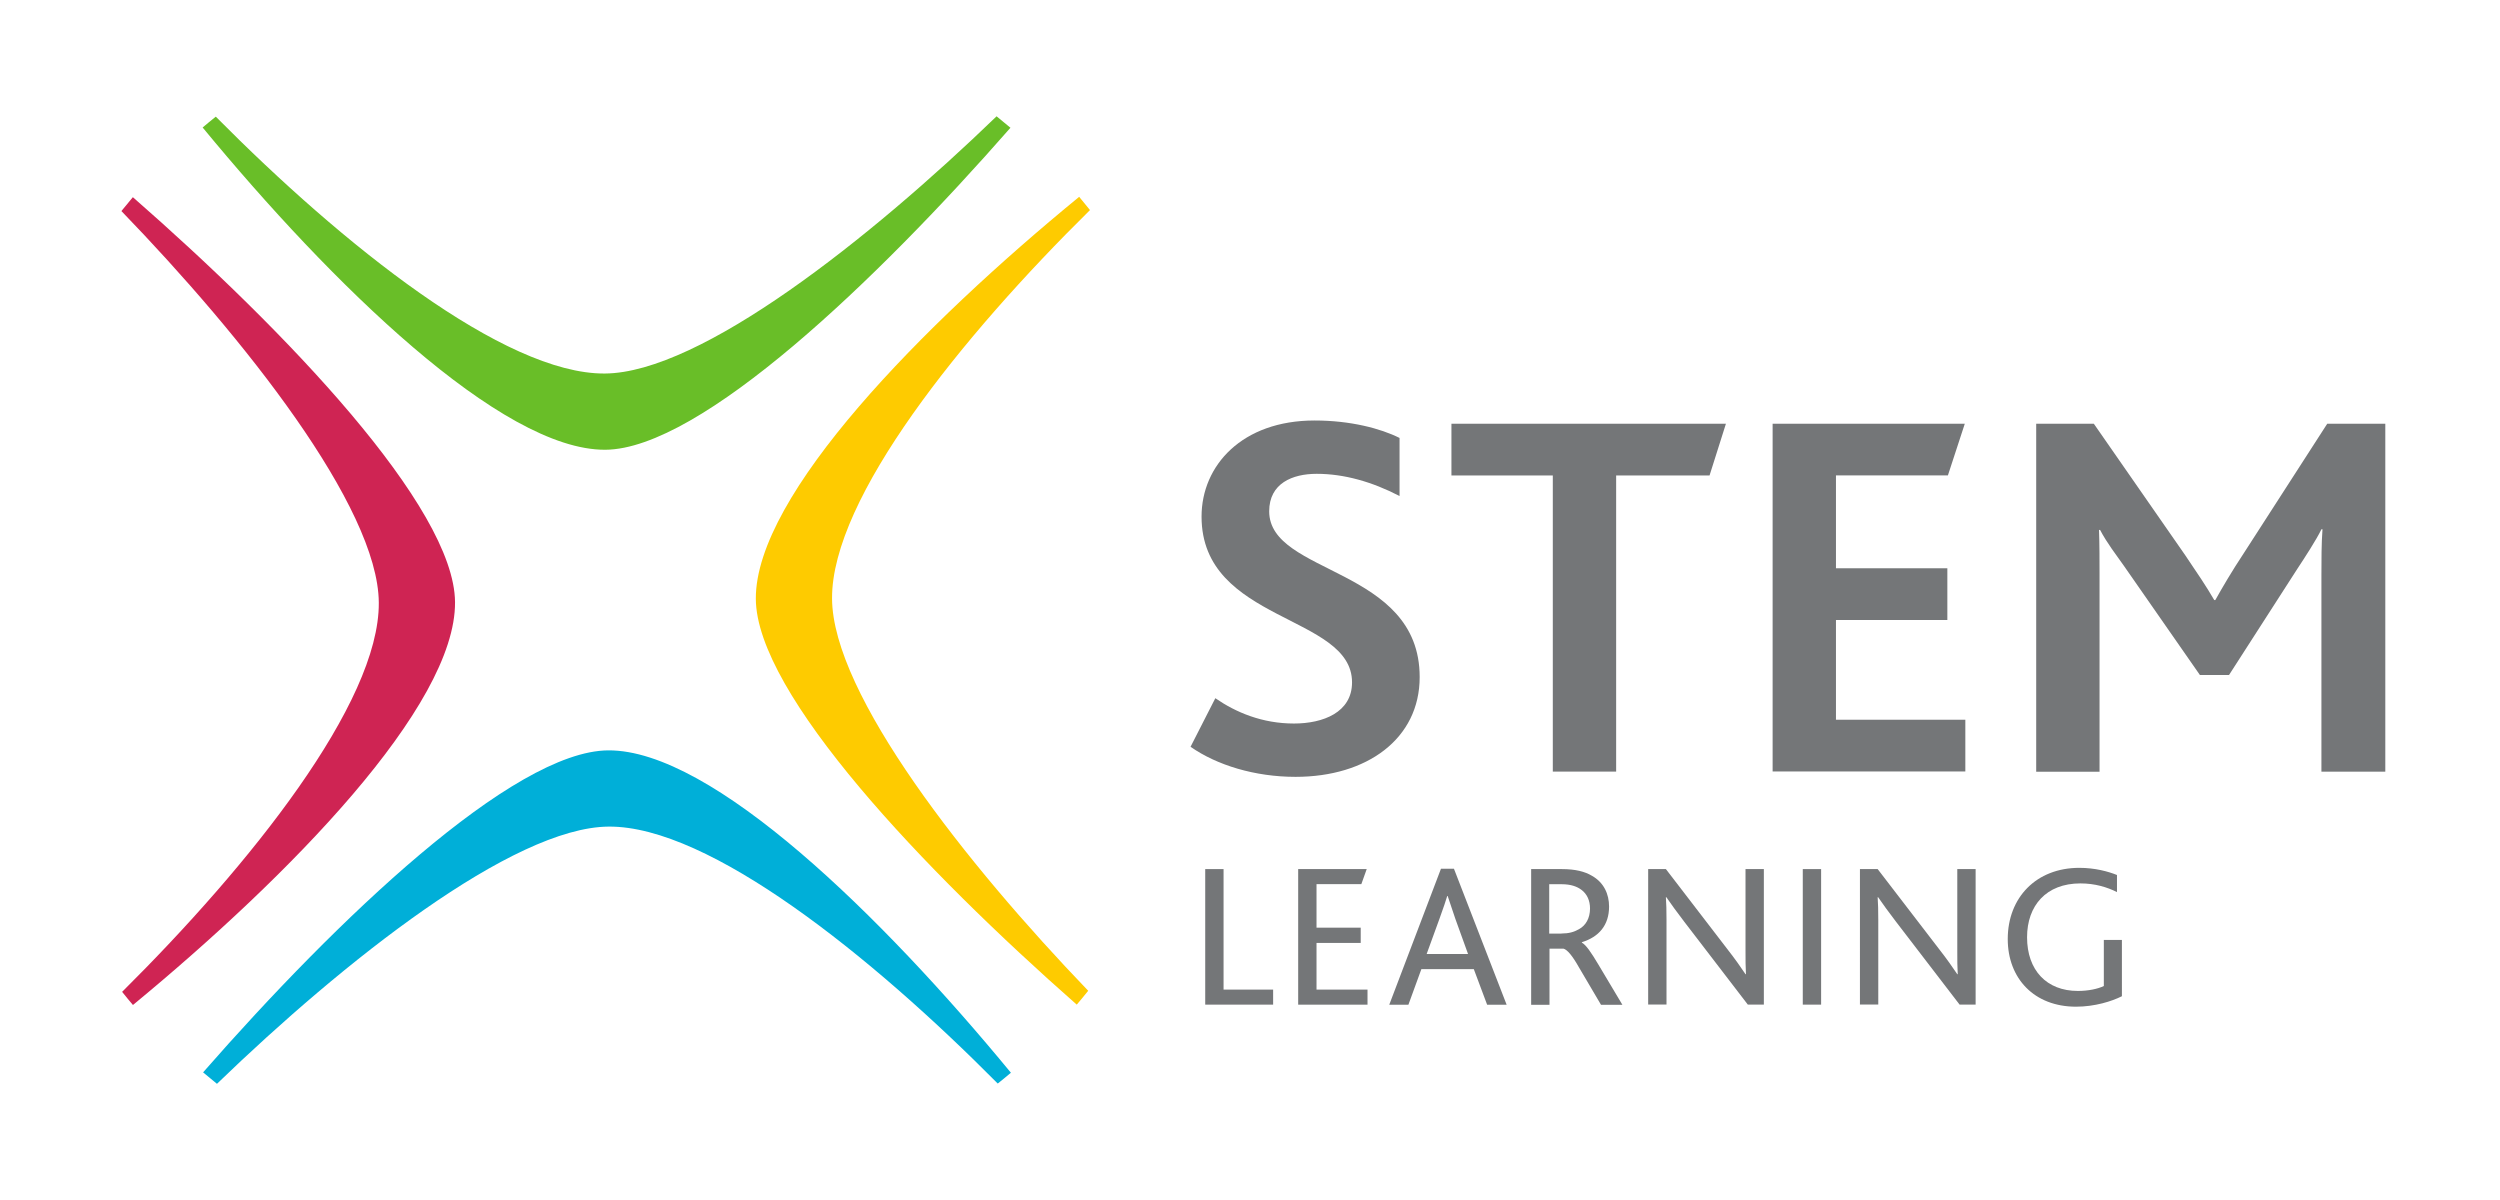 <?xml version="1.0" encoding="utf-8"?>
<!-- Generator: Adobe Illustrator 25.2.3, SVG Export Plug-In . SVG Version: 6.00 Build 0)  -->
<svg version="1.1" id="STEM_Learning" xmlns="http://www.w3.org/2000/svg" xmlns:xlink="http://www.w3.org/1999/xlink" x="0px"
	 y="0px" viewBox="0 0 279.43 134.1" enable-background="new 0 0 279.43 134.1" xml:space="preserve">
<g>
	<g>
		<g>
			<path fill="#747678" d="M134.71,97.14h2.05v13.47h5.54v1.68h-7.59V97.14z"/>
			<path fill="#747678" d="M145.1,97.14h7.66l-0.6,1.68h-5.01v4.87h4.94v1.7h-4.94v5.22h5.7v1.68h-7.75V97.14z"/>
			<path fill="#747678" d="M161.06,97.1h1.45l5.89,15.2h-2.18l-1.49-3.98h-5.86l-1.45,3.98h-2.14L161.06,97.1z M164.09,106.64
				l-1.43-3.96c-0.44-1.29-0.67-1.98-0.85-2.53h-0.05c-0.16,0.55-0.41,1.26-0.87,2.55l-1.43,3.93H164.09z"/>
			<path fill="#747678" d="M171.13,97.14h3.43c1.54,0,2.58,0.28,3.36,0.74c1.36,0.76,1.93,2.07,1.93,3.45c0,2.09-1.15,3.4-3.04,3.98
				v0.05c0.46,0.25,1.03,1.08,1.84,2.44l2.69,4.51h-2.39l-2.48-4.21c-0.71-1.26-1.29-1.96-1.72-2.07h-1.56v6.28h-2.05V97.14z
				 M174.53,104.34c0.8,0,1.4-0.16,1.95-0.48c0.76-0.41,1.24-1.22,1.24-2.32c0-0.87-0.32-1.61-0.97-2.09
				c-0.46-0.34-1.13-0.62-2.21-0.62h-1.38v5.52H174.53z"/>
			<path fill="#747678" d="M184.22,97.14h1.98l6.85,8.92c0.9,1.15,1.54,2.07,2.05,2.83h0.05c-0.05-0.83-0.05-1.56-0.05-2.64v-9.11
				h2.05v15.15h-1.79l-7.11-9.27c-0.85-1.1-1.47-1.98-2-2.74h-0.05c0.05,0.71,0.07,1.45,0.07,2.53v9.47h-2.05V97.14z"/>
			<path fill="#747678" d="M201.5,97.14h2.05v15.15h-2.05V97.14z"/>
			<path fill="#747678" d="M207.89,97.14h1.98l6.85,8.92c0.9,1.15,1.54,2.07,2.05,2.83h0.05c-0.05-0.83-0.05-1.56-0.05-2.64v-9.11
				h2.05v15.15h-1.79l-7.11-9.27c-0.85-1.1-1.47-1.98-2-2.74h-0.05c0.05,0.71,0.07,1.45,0.07,2.53v9.47h-2.05V97.14z"/>
			<path fill="#747678" d="M237.17,111.35c-1.13,0.57-3.04,1.17-5.13,1.17c-4.67,0-7.63-3.15-7.63-7.56c0-4.65,3.2-7.96,8-7.96
				c1.75,0,3.24,0.41,4.21,0.8v1.91c-1.1-0.55-2.46-0.97-4.09-0.97c-3.82,0-5.96,2.48-5.96,6.02c0,3.68,2.18,6,5.68,6
				c1.17,0,2.23-0.23,2.9-0.55v-5.15h2.02V111.35z"/>
		</g>
	</g>
</g>
<g>
	<path fill="#747678" d="M135.84,78.04c2.3,1.59,5.25,2.83,8.79,2.83c3.25,0,6.49-1.24,6.49-4.6c0-7.61-16.82-6.67-16.82-18.53
		c0-5.72,4.54-10.74,12.63-10.74c4.01,0,7.38,0.89,9.5,1.95v6.49c-3.07-1.59-6.2-2.48-9.26-2.48c-2.71,0-5.31,1.06-5.31,4.19
		c0,7.14,16.82,6.2,16.82,18.53c0,6.9-5.9,11.15-13.87,11.15c-4.54,0-8.79-1.3-11.74-3.36L135.84,78.04z"/>
	<path fill="#747678" d="M173.56,53.14h-11.33v-5.78h30.68l-1.83,5.78h-10.44v33.1h-7.08V53.14z"/>
	<path fill="#747678" d="M198.13,47.36h21.48l-1.89,5.78h-12.51v10.38h12.45v5.78h-12.45v11.15h14.46v5.78h-21.54V47.36z"/>
	<path fill="#747678" d="M227.6,47.36h6.43l10.21,14.69c1.36,2.01,2.36,3.48,3.25,5.02h0.12c0.83-1.48,1.83-3.19,3.19-5.25
		l9.32-14.46h6.49v38.89h-7.14V64.29c0-1.59,0-3.6,0.12-5.13h-0.12c-0.53,1.12-1.95,3.3-2.66,4.37l-7.67,11.92h-3.25l-8.5-12.21
		c-0.83-1.18-1.89-2.54-2.66-4.01h-0.12c0.06,1.53,0.06,3.54,0.06,4.9v22.13h-7.08V47.36z"/>
</g>
<path id="green_arc" fill="#69BE28" d="M67.66,50.27c10.63-0.07,30.36-18.95,45.28-35.99c-0.51-0.43-1.03-0.86-1.55-1.28
	C97.26,26.65,78.32,41.68,67.6,41.75c-11.23,0.08-29.34-14.44-43.48-28.71c-0.5,0.4-0.99,0.8-1.47,1.21
	C37.01,31.68,56.04,50.35,67.66,50.27"/>
<path id="red_arc" fill="#CF2453" d="M50.86,67.3C50.79,56.67,31.9,36.95,14.85,22.04c-0.43,0.51-0.86,1.03-1.28,1.55
	c13.65,14.12,28.7,33.06,28.77,43.77c0.08,11.23-14.43,29.35-28.69,43.5c0.4,0.5,0.8,0.99,1.21,1.47
	C32.29,97.96,50.95,78.93,50.86,67.3"/>
<path id="yellow_arc" fill="#FECB00" d="M84.48,66.92c0.04,10.64,18.87,30.41,35.87,45.37c0.44-0.51,0.86-1.03,1.28-1.55
	C108.03,96.59,93.04,77.6,93,66.89c-0.05-11.23,14.52-29.3,28.83-43.41c-0.4-0.5-0.8-0.99-1.21-1.48
	C103.15,36.32,84.44,55.29,84.48,66.92"/>
<path id="cyan_arc" fill="#00AFD8" d="M67.98,83.87c-10.64,0.07-30.36,18.94-45.28,35.99c0.51,0.43,1.03,0.86,1.55,1.28
	c14.12-13.65,33.07-28.68,43.79-28.75c11.23-0.08,29.34,14.45,43.48,28.72c0.5-0.4,0.99-0.8,1.47-1.21
	C98.63,102.46,79.61,83.79,67.98,83.87"/>
</svg>
